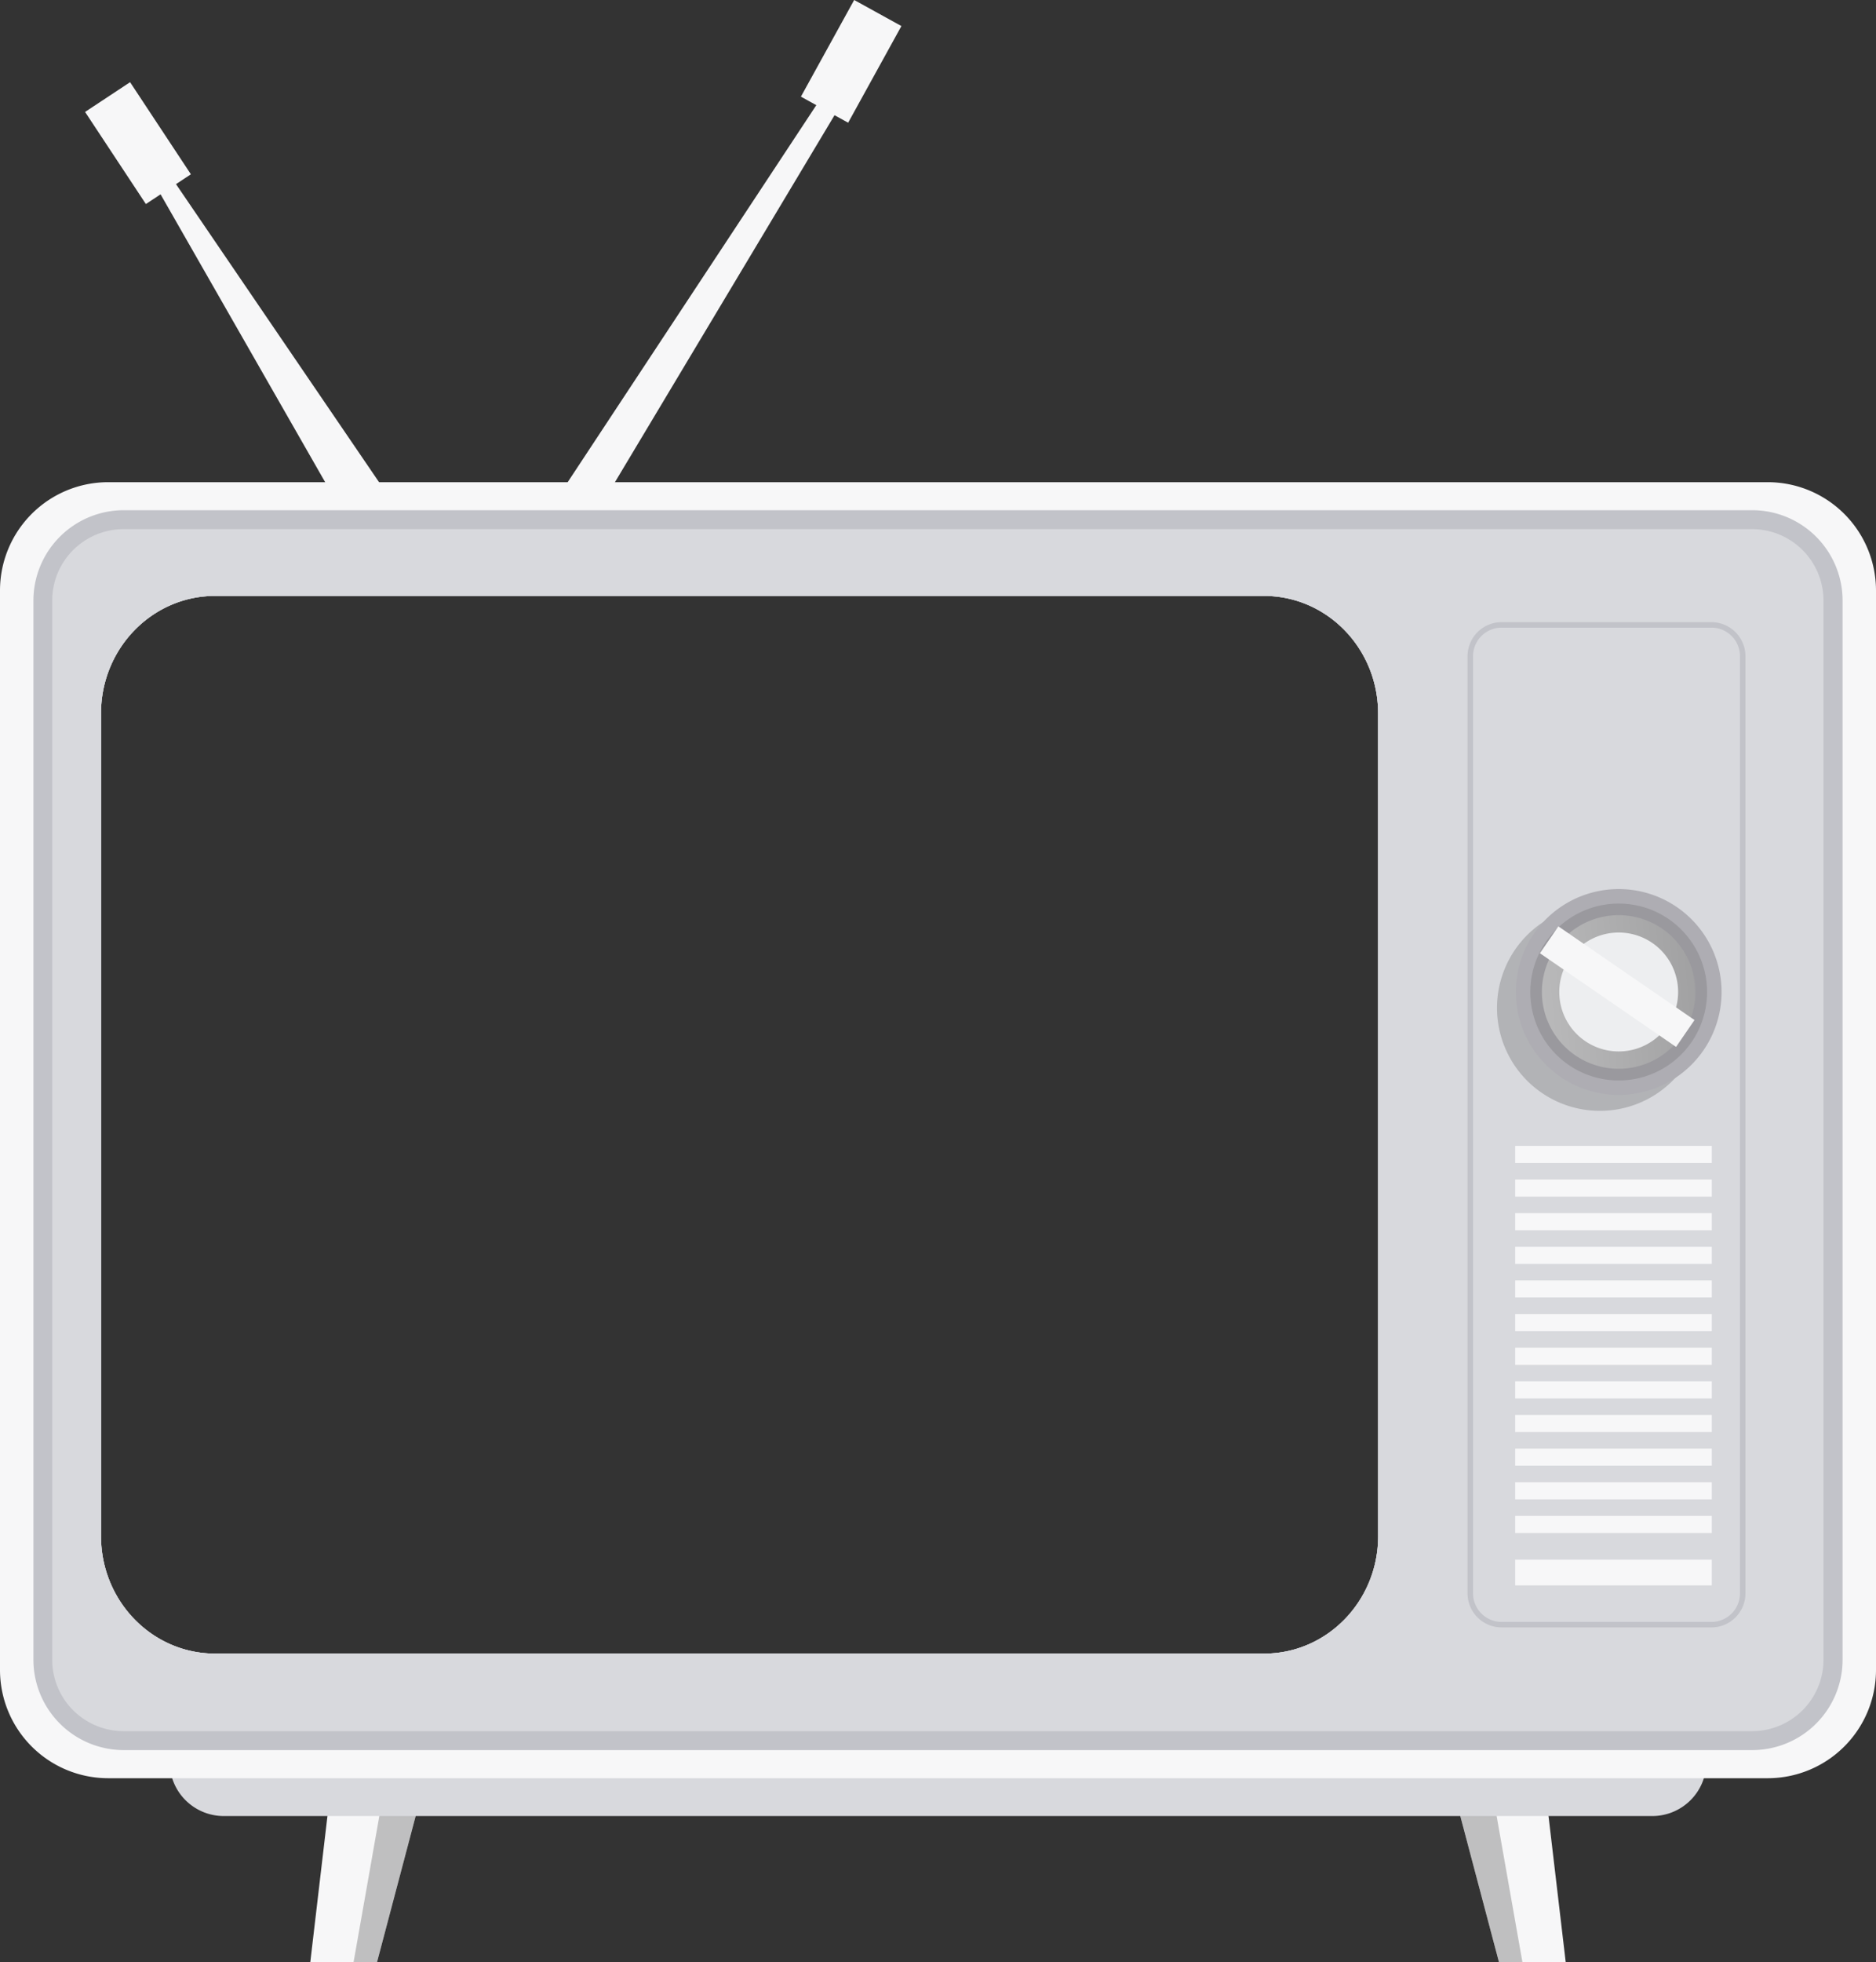 <svg xmlns="http://www.w3.org/2000/svg" xmlns:xlink="http://www.w3.org/1999/xlink" viewBox="0 0 431.27 450.81"><rect x="0" y="0" width="431.27" height="450.81" fill="#333333" stroke="none"/><defs><style>.cls-1{fill:#f7f7f8;}.cls-2{fill:#6d6d6d;opacity:0.4;}.cls-3{fill:#d8d9dd;}.cls-4{fill:#c2c3c9;}.cls-5{fill:#1b1c1c;opacity:0.2;}.cls-6{fill:#aeadb3;}.cls-7{fill:#9a999e;}.cls-8{opacity:0.7;fill:url(#linear-gradient);}.cls-9{fill:#edeef0;}</style><linearGradient id="linear-gradient" x1="204.51" y1="324.97" x2="247.81" y2="376.93" gradientTransform="translate(-44.04 215.31) rotate(-55.49)" gradientUnits="userSpaceOnUse"><stop offset="0" stop-color="#d5d5d5"/><stop offset="1" stop-color="#949494"/></linearGradient></defs><g id="Layer_2" data-name="Layer 2"><g id="Objects"><polygon class="cls-1" points="91.78 117.59 81.75 123.01 25.61 24.89 26.8 22.27 91.78 117.59"/><polygon class="cls-1" points="118.26 129.33 127.45 134.02 193.19 24.23 189.12 21.95 118.26 129.33"/><rect class="cls-1" x="25.52" y="20.2" width="12.4" height="25.36" transform="translate(-12.87 22.93) rotate(-33.45)"/><rect class="cls-1" x="182.99" y="7.9" width="25.36" height="12.4" transform="translate(88.85 178.64) rotate(-61.13)"/><polygon class="cls-1" points="86.67 450.81 71.33 450.81 76.3 408.52 97.86 408.52 86.67 450.81"/><polygon class="cls-2" points="86.67 450.81 81.28 450.81 88.74 408.52 97.86 408.52 86.67 450.81"/><polygon class="cls-1" points="344.6 450.81 359.94 450.81 354.96 408.52 333.4 408.52 344.6 450.81"/><polygon class="cls-2" points="344.6 450.81 349.99 450.81 342.52 408.52 333.4 408.52 344.6 450.81"/><path class="cls-3" d="M392.28,404.79a12.44,12.44,0,0,1-12.44,12.44H51.42A12.44,12.44,0,0,1,39,404.79h0a12.44,12.44,0,0,1,12.44-12.44H379.84a12.44,12.44,0,0,1,12.44,12.44Z"/><path class="cls-1" d="M406.38,110.78H24.88A24.88,24.88,0,0,0,0,135.66v248a24.88,24.88,0,0,0,24.88,24.88h381.5a24.89,24.89,0,0,0,24.89-24.88v-248A24.89,24.89,0,0,0,406.38,110.78ZM316.81,352.91c0,14.92-11.74,27-26.22,27H49.44c-14.48,0-26.22-12.08-26.22-27v-189c0-14.91,11.74-27,26.22-27H290.59c14.48,0,26.22,12.09,26.22,27Z"/><path class="cls-4" d="M402.83,117.22H28.43A20.78,20.78,0,0,0,7.68,138V381.33a20.78,20.78,0,0,0,20.75,20.75h374.4a20.78,20.78,0,0,0,20.76-20.75V138A20.78,20.78,0,0,0,402.83,117.22Zm-86,235.69c0,14.92-11.74,27-26.22,27H49.44c-14.48,0-26.22-12.08-26.22-27v-189c0-14.91,11.74-27,26.22-27H290.59c14.48,0,26.22,12.09,26.22,27Z"/><path class="cls-3" d="M402.83,121.57H28.43A16.42,16.42,0,0,0,12,138V381.33a16.42,16.42,0,0,0,16.4,16.4h374.4a16.42,16.42,0,0,0,16.4-16.4V138A16.42,16.42,0,0,0,402.83,121.57Zm-86,231.34c0,14.92-11.74,27-26.22,27H49.44c-14.48,0-26.22-12.08-26.22-27v-189c0-14.91,11.74-27,26.22-27H290.59c14.48,0,26.22,12.09,26.22,27Z"/><rect class="cls-1" x="348.32" y="263.27" width="45.2" height="3.93"/><rect class="cls-1" x="348.32" y="270.99" width="45.2" height="3.93"/><rect class="cls-1" x="348.32" y="278.72" width="45.2" height="3.93"/><rect class="cls-1" x="348.32" y="286.45" width="45.2" height="3.93"/><rect class="cls-1" x="348.32" y="294.17" width="45.2" height="3.93"/><rect class="cls-1" x="348.32" y="301.9" width="45.2" height="3.93"/><rect class="cls-1" x="348.32" y="309.63" width="45.2" height="3.93"/><rect class="cls-1" x="348.32" y="317.36" width="45.2" height="3.93"/><rect class="cls-1" x="348.32" y="325.08" width="45.2" height="3.93"/><rect class="cls-1" x="348.32" y="332.81" width="45.2" height="3.93"/><rect class="cls-1" x="348.32" y="340.54" width="45.2" height="3.93"/><rect class="cls-1" x="348.32" y="348.27" width="45.2" height="3.93"/><rect class="cls-1" x="348.32" y="358.33" width="45.2" height="5.9"/><path class="cls-4" d="M393.41,373.89H345.22a7.83,7.83,0,0,1-7.85-7.79V150.74a7.83,7.83,0,0,1,7.85-7.8h48.19a7.83,7.83,0,0,1,7.85,7.8V366.1A7.83,7.83,0,0,1,393.41,373.89ZM345.22,144.2a6.56,6.56,0,0,0-6.58,6.54V366.1a6.56,6.56,0,0,0,6.58,6.53h48.19A6.56,6.56,0,0,0,400,366.1V150.74a6.56,6.56,0,0,0-6.58-6.54Z"/><path class="cls-5" d="M381.2,212.08a23.65,23.65,0,1,1-32.89,6.08A23.66,23.66,0,0,1,381.2,212.08Z"/><path class="cls-6" d="M385.52,208.42a23.65,23.65,0,1,1-32.89,6.09A23.66,23.66,0,0,1,385.52,208.42Z"/><path class="cls-7" d="M383.63,211.17a20.32,20.32,0,1,1-28.25,5.22A20.31,20.31,0,0,1,383.63,211.17Z"/><path class="cls-8" d="M382.12,213.36a17.65,17.65,0,1,1-24.55,4.54A17.66,17.66,0,0,1,382.12,213.36Z"/><path class="cls-9" d="M379.86,216.65a13.66,13.66,0,1,1-19,3.52A13.66,13.66,0,0,1,379.86,216.65Z"/><rect class="cls-1" x="368.02" y="207.67" width="7.49" height="37.98" transform="translate(-25.65 404.54) rotate(-55.48)"/></g></g></svg>